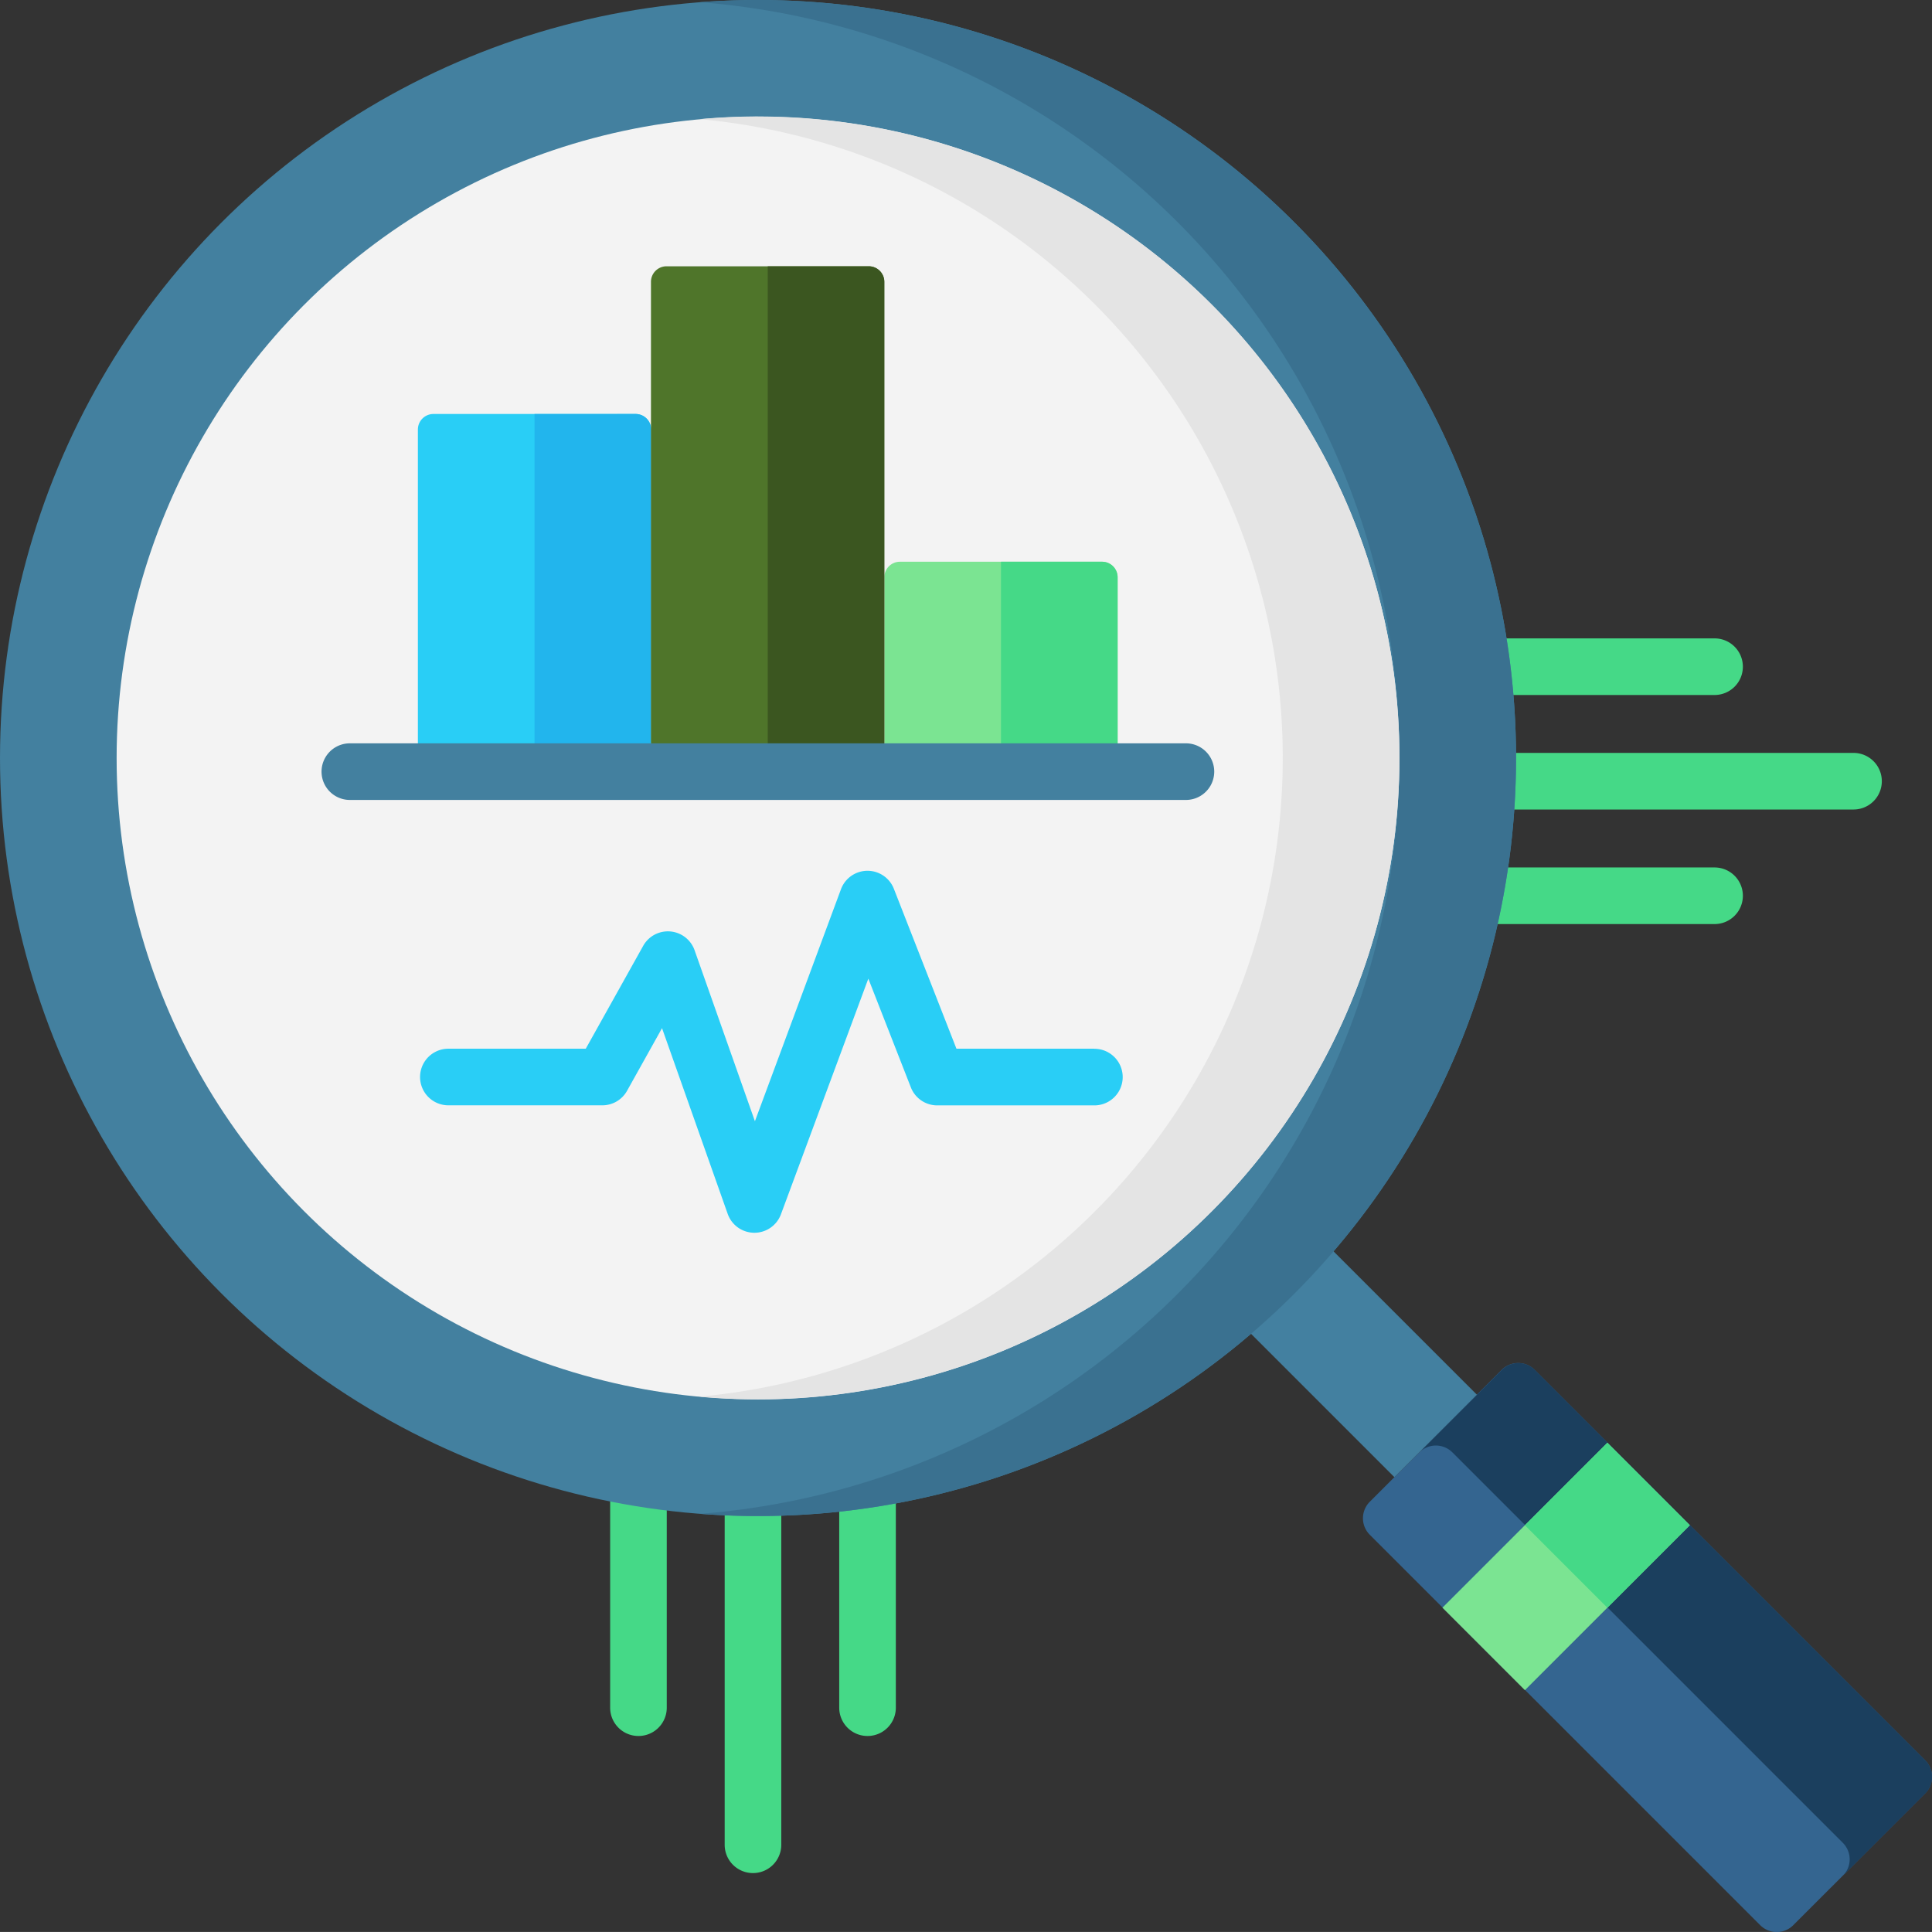 <svg xmlns="http://www.w3.org/2000/svg" width="55.909" height="55.908" viewBox="0 0 55.909 55.908">
  <rect x="0" y="0" width="55.909" height="55.908" fill="#333333" stroke="none"/>
  <g id="Grupo_1066757" data-name="Grupo 1066757" transform="translate(-314.091 -17083.545)">
    <g id="estadisticas_2_" data-name="estadisticas (2)" transform="translate(314.091 17083.545)">
      <g id="Grupo_1015843" data-name="Grupo 1015843" transform="translate(17.657 18.474)">
        <path id="Trazado_613271" data-name="Trazado 613271" d="M223.221,387.616a.819.819,0,0,0-.819.819v6.272a.819.819,0,0,0,1.638,0v-6.272A.819.819,0,0,0,223.221,387.616Z" transform="translate(-215.773 -363.763)" fill="#45d987"/>
        <path id="Trazado_613272" data-name="Trazado 613272" d="M162.519,387.616a.819.819,0,0,0-.819.819v6.272a.819.819,0,1,0,1.638,0v-6.272A.819.819,0,0,0,162.519,387.616Z" transform="translate(-161.7 -363.763)" fill="#45d987"/>
        <path id="Trazado_613273" data-name="Trazado 613273" d="M192.871,391.224a.819.819,0,0,0-.819.819v9.845a.819.819,0,0,0,1.638,0v-9.845A.819.819,0,0,0,192.871,391.224Z" transform="translate(-188.738 -366.977)" fill="#45d987"/>
        <path id="Trazado_613274" data-name="Trazado 613274" d="M390.266,170.814h6.272a.819.819,0,1,0,0-1.638h-6.272a.819.819,0,1,0,0,1.638Z" transform="translate(-364.578 -169.176)" fill="#45d987"/>
        <path id="Trazado_613275" data-name="Trazado 613275" d="M396.537,229.878h-6.272a.819.819,0,0,0,0,1.638h6.272a.819.819,0,0,0,0-1.638Z" transform="translate(-364.577 -223.249)" fill="#45d987"/>
        <path id="Trazado_613276" data-name="Trazado 613276" d="M402.607,199.526H392.565a.819.819,0,0,0,0,1.638h10.042a.819.819,0,0,0,0-1.638Z" transform="translate(-366.626 -196.212)" fill="#45d987"/>
      </g>
      <path id="Trazado_613277" data-name="Trazado 613277" d="M372.726,377.5l-11.3-11.3a.675.675,0,0,1,0-.954l3.818-3.818a.675.675,0,0,1,.954,0l11.3,11.3a.675.675,0,0,1,0,.955L373.68,377.5A.675.675,0,0,1,372.726,377.5Z" transform="translate(-321.787 -321.787)" fill="#346590"/>
      <path id="Trazado_613278" data-name="Trazado 613278" d="M378.542,361.43l-2.386,2.386a.675.675,0,0,1,.954,0l11.3,11.3a.675.675,0,0,1,0,.954l2.386-2.386a.675.675,0,0,0,0-.955l-11.3-11.3A.675.675,0,0,0,378.542,361.43Z" transform="translate(-335.081 -321.787)" fill="#1b3f5e"/>
      <path id="Trazado_613279" data-name="Trazado 613279" d="M0,0H3.375V7.356H0Z" transform="translate(35.15 37.545) rotate(-45)" fill="#4380a0"/>
      <path id="Trazado_613280" data-name="Trazado 613280" d="M0,0H6.75V3.375H0Z" transform="translate(41.742 46.524) rotate(-45)" fill="#7be492"/>
      <path id="Trazado_613281" data-name="Trazado 613281" d="M0,0H3.375V3.375H0Z" transform="translate(44.128 44.138) rotate(-45)" fill="#45d987"/>
      <circle id="Elipse_5645" data-name="Elipse 5645" cx="21.936" cy="21.936" r="21.936" transform="translate(0 0)" fill="#43809f"/>
      <path id="Trazado_613282" data-name="Trazado 613282" d="M187.119,0q-.852,0-1.687.064a21.937,21.937,0,0,1,0,43.744q.835.064,1.687.064a21.936,21.936,0,0,0,0-43.872Z" transform="translate(-165.183 0)" fill="#3a7190"/>
      <circle id="Elipse_5646" data-name="Elipse 5646" cx="18.561" cy="18.561" r="18.561" transform="translate(3.375 3.375)" fill="#f3f3f3"/>
      <path id="Trazado_613283" data-name="Trazado 613283" d="M187.119,30.9c-.569,0-1.131.027-1.687.078a18.561,18.561,0,0,1,0,36.968c.556.05,1.118.078,1.687.078a18.561,18.561,0,1,0,0-37.123Z" transform="translate(-165.183 -27.53)" fill="#e4e4e4"/>
      <g id="Grupo_1015844" data-name="Grupo 1015844" transform="translate(12.093 7.706)">
        <path id="Trazado_613284" data-name="Trazado 613284" d="M117.494,120.063h-6.75v-9.9a.45.45,0,0,1,.45-.45h5.85a.45.45,0,0,1,.45.45Z" transform="translate(-110.744 -105.439)" fill="#29cef6"/>
        <path id="Trazado_613285" data-name="Trazado 613285" d="M141.65,109.714v10.349h3.375v-9.9a.45.45,0,0,0-.45-.45Z" transform="translate(-138.275 -105.439)" fill="#22b5ed"/>
        <path id="Trazado_613286" data-name="Trazado 613286" d="M241.116,154.936h-6.75v-5.625a.45.45,0,0,1,.45-.45h5.85a.45.45,0,0,1,.45.45Z" transform="translate(-220.867 -140.311)" fill="#7be492"/>
        <path id="Trazado_613287" data-name="Trazado 613287" d="M265.272,148.861v6.075h3.375v-5.625a.45.45,0,0,0-.45-.45Z" transform="translate(-248.398 -140.311)" fill="#45d987"/>
        <path id="Trazado_613288" data-name="Trazado 613288" d="M179.3,85.191h-6.75V71.017a.45.45,0,0,1,.45-.45h5.85a.45.45,0,0,1,.45.45Z" transform="translate(-165.805 -70.567)" fill="#4f752a"/>
        <path id="Trazado_613289" data-name="Trazado 613289" d="M203.461,70.567V85.191h3.375V71.017a.45.45,0,0,0-.45-.45Z" transform="translate(-193.337 -70.567)" fill="#3b5620"/>
      </g>
      <path id="Trazado_613290" data-name="Trazado 613290" d="M110.191,196.991H86a.819.819,0,1,0,0,1.638h24.195a.819.819,0,1,0,0-1.638Z" transform="translate(-75.876 -175.48)" fill="#43809f"/>
      <path id="Trazado_613291" data-name="Trazado 613291" d="M130.836,235.911h-3.989l-1.811-4.628a.819.819,0,0,0-1.531.014l-2.49,6.713-1.746-4.949a.819.819,0,0,0-1.487-.127l-1.662,2.977h-3.976a.819.819,0,1,0,0,1.638H116.6a.819.819,0,0,0,.715-.42l1.012-1.813,1.9,5.374a.819.819,0,0,0,.766.547H121a.819.819,0,0,0,.768-.534l2.529-6.82,1.231,3.147a.819.819,0,0,0,.763.521h4.548a.819.819,0,0,0,0-1.638Z" transform="translate(-99.169 -205.563)" fill="#29cef6"/>
    </g>
  </g>
</svg>
